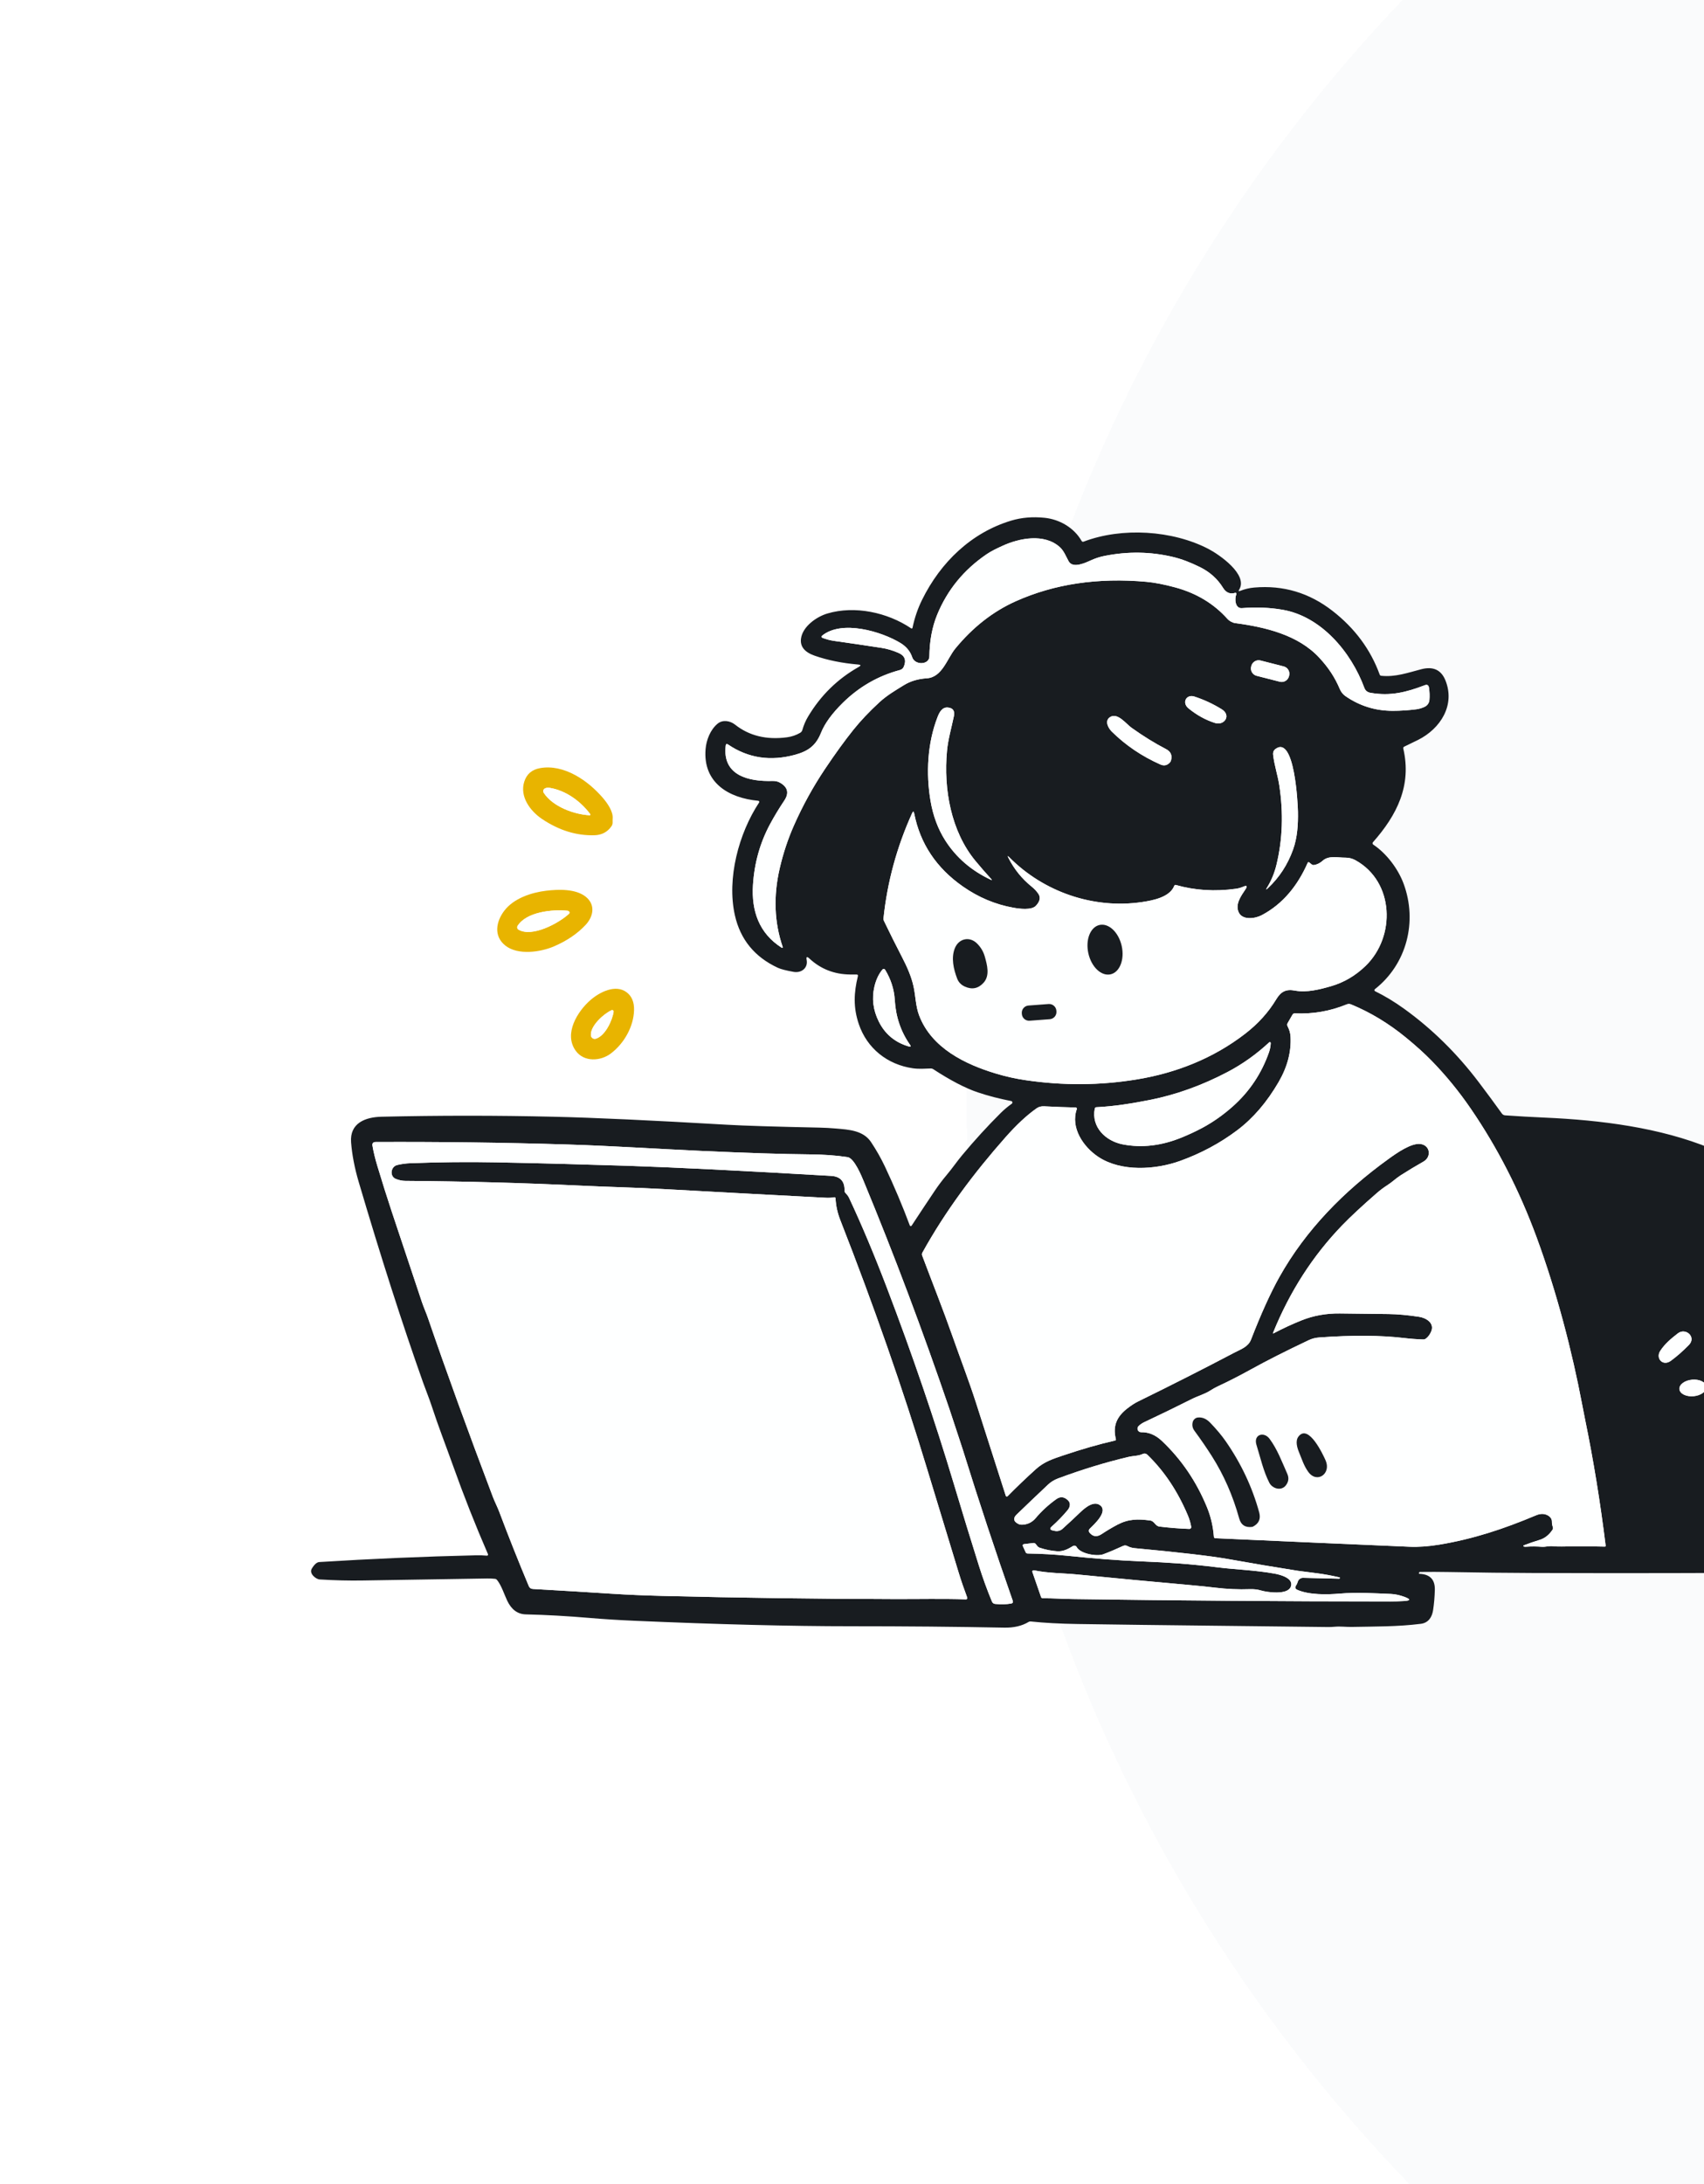 <svg width="231" height="296" viewBox="0 0 231 296" fill="none" xmlns="http://www.w3.org/2000/svg">
<g clip-path="url(#clip0_1022_10657)">
<g opacity="0.3" filter="url(#filter0_di_1022_10657)">
<circle cx="338.5" cy="147.5" r="213.5" fill="#30628C" fill-opacity="0.08" shape-rendering="crispEdges"/>
</g>
<path d="M192.514 213.018C192.417 213.018 192.365 213.066 192.359 213.162L192.353 213.24C192.351 213.26 192.36 213.27 192.38 213.27C193.837 213.31 194.547 214.035 194.511 215.446C194.487 216.404 194.408 217.322 194.274 218.202C194.13 219.137 193.648 219.913 192.616 220.045C189.444 220.447 186.389 220.402 183.251 220.468C182.477 220.483 181.713 220.369 180.945 220.441C180.637 220.471 180.329 220.484 180.022 220.48C168.647 220.336 157.827 220.249 146.096 220.072C143.675 220.036 141.551 219.921 139.722 219.728C139.624 219.718 139.532 219.738 139.446 219.788C138.547 220.331 137.447 220.59 136.148 220.564C129.545 220.436 122.62 220.373 115.375 220.375C107.15 220.375 97.328 220.126 85.907 219.629C83.782 219.535 81.794 219.409 79.941 219.251C76.965 218.995 74.079 218.834 71.282 218.768C70.175 218.742 69.334 218.123 68.758 216.909C68.371 216.091 67.955 214.79 67.367 214.088C67.301 214.01 67.217 213.965 67.115 213.953C66.755 213.913 66.4 213.896 66.048 213.902C60.378 213.988 54.756 214.079 49.184 214.175C47.347 214.207 45.398 214.16 43.338 214.034C42.825 214.004 41.872 213.24 42.264 212.577C42.61 211.998 42.95 211.697 43.284 211.675C50.407 211.229 57.471 210.925 64.477 210.763C65.022 210.749 65.533 210.765 66.009 210.811C66.034 210.813 66.059 210.809 66.081 210.799C66.104 210.788 66.123 210.772 66.138 210.752C66.152 210.732 66.161 210.708 66.164 210.683C66.167 210.658 66.163 210.633 66.153 210.611C64.444 206.677 62.862 202.672 61.407 198.594C60.453 195.92 59.416 193.279 58.538 190.584C58.184 189.498 57.74 188.428 57.353 187.343C54.553 179.452 51.642 170.385 48.62 160.141C48.071 158.279 47.729 156.503 47.595 154.814C47.385 152.173 49.553 151.381 51.714 151.33C59.499 151.15 67.274 151.15 75.039 151.33C80.523 151.458 88.366 151.82 98.568 152.415C100.908 152.551 105.086 152.681 111.103 152.805C111.848 152.821 112.593 152.862 113.336 152.928C115.03 153.078 117.015 153.168 118.076 154.757C118.806 155.854 119.435 156.963 119.965 158.085C121.226 160.759 122.35 163.42 123.338 166.069C123.346 166.092 123.361 166.113 123.38 166.129C123.4 166.145 123.424 166.154 123.449 166.157C123.474 166.16 123.5 166.156 123.523 166.145C123.546 166.134 123.566 166.117 123.58 166.096C124.604 164.533 125.656 162.947 126.737 161.338C127.227 160.61 127.753 159.914 128.314 159.248C129.064 158.364 129.699 157.422 130.449 156.523C132.134 154.502 133.871 152.602 135.66 150.824C136.117 150.37 136.617 149.951 137.159 149.567C137.191 149.545 137.216 149.513 137.231 149.476C137.246 149.439 137.249 149.399 137.241 149.36C137.232 149.321 137.213 149.286 137.184 149.258C137.156 149.23 137.12 149.212 137.081 149.205C135.442 148.885 133.931 148.492 132.548 148.026C130.869 147.461 128.861 146.416 126.524 144.893C126.417 144.821 126.298 144.787 126.168 144.791C125.355 144.818 124.561 144.881 123.748 144.764C120.283 144.264 117.53 142.054 116.421 138.774C115.654 136.502 115.752 134.514 116.298 132.284C116.334 132.134 116.275 132.059 116.121 132.059C115.821 132.059 115.529 132.058 115.243 132.056C113.09 132.034 111.247 131.309 109.714 129.882C109.391 129.582 109.27 129.648 109.352 130.08C109.562 131.174 108.635 131.888 107.583 131.699C106.561 131.517 105.85 131.333 105.448 131.147C102.302 129.686 100.361 127.314 99.623 124.03C98.508 119.059 100.142 112.934 102.906 108.752C102.921 108.73 102.929 108.704 102.931 108.678C102.933 108.651 102.928 108.625 102.916 108.601C102.905 108.577 102.887 108.557 102.865 108.542C102.844 108.527 102.818 108.517 102.792 108.515C98.802 108.149 95.27 106.078 95.651 101.506C95.752 100.267 96.304 98.873 97.281 98.067C97.977 97.491 98.975 97.668 99.65 98.199C101.563 99.712 103.907 100.283 106.683 99.914C107.329 99.828 107.926 99.625 108.473 99.305C108.619 99.221 108.726 99.083 108.77 98.921C108.954 98.266 109.212 97.661 109.544 97.108C111.258 94.235 113.55 91.991 116.418 90.374C116.744 90.19 116.72 90.083 116.346 90.053C114.164 89.867 112.196 89.469 110.443 88.857C109.062 88.375 108.443 87.601 108.587 86.533C108.803 84.923 110.65 83.583 112.176 83.134C115.869 82.042 120.295 82.975 123.52 85.151C123.536 85.162 123.555 85.169 123.574 85.172C123.593 85.174 123.613 85.171 123.631 85.163C123.649 85.156 123.665 85.144 123.678 85.129C123.69 85.114 123.699 85.096 123.703 85.076C123.981 83.737 124.413 82.473 124.998 81.284C127.505 76.196 131.678 72.173 137.087 70.548C138.486 70.128 139.991 70.001 141.602 70.167C143.64 70.374 145.601 71.516 146.62 73.294C146.688 73.412 146.785 73.446 146.911 73.396C152.074 71.432 158.957 71.837 163.874 74.415C165.268 75.15 169.253 77.866 167.978 79.92C167.867 80.098 167.909 80.15 168.104 80.076C168.74 79.83 169.355 79.677 170.029 79.62C173.955 79.278 177.49 80.331 180.636 82.78C183.664 85.134 185.797 88.011 187.034 91.411C187.068 91.509 187.137 91.564 187.241 91.576C189.136 91.78 190.869 91.159 192.676 90.689C194.277 90.273 195.366 90.772 195.941 92.185C197.308 95.543 195.285 98.738 192.239 100.267C191.563 100.605 190.94 100.908 190.368 101.176C190.252 101.23 190.208 101.32 190.236 101.446C191.39 106.443 189.388 110.44 186.12 114.133C186.099 114.156 186.084 114.183 186.075 114.213C186.065 114.242 186.063 114.273 186.067 114.303C186.071 114.334 186.081 114.363 186.098 114.389C186.114 114.415 186.136 114.437 186.162 114.454C187.951 115.644 189.528 117.719 190.284 119.767C192.17 124.89 190.713 130.644 186.383 134.046C186.361 134.063 186.344 134.086 186.333 134.111C186.322 134.137 186.317 134.165 186.32 134.193C186.324 134.221 186.334 134.247 186.35 134.27C186.366 134.292 186.388 134.311 186.413 134.322C187.731 134.966 189.052 135.765 190.377 136.721C194.15 139.443 197.516 142.757 200.474 146.662C201.53 148.055 202.572 149.467 203.601 150.898C203.653 150.97 203.719 151.029 203.795 151.071C203.872 151.114 203.956 151.139 204.042 151.144C205.795 151.266 207.568 151.367 209.361 151.447C216.964 151.78 225.037 152.79 231.936 155.635C233.943 156.463 235.755 157.473 237.374 158.666C241.05 161.371 242.798 165.4 243.286 170.032C243.678 173.758 243.878 177.523 243.886 181.329C243.904 191.942 243.749 202.497 243.421 212.994C243.417 213.064 243.381 213.099 243.313 213.099C232.241 213.181 220.398 213.201 207.787 213.159C204.477 213.149 200.652 213.105 196.313 213.027C195.096 213.005 193.83 213.002 192.514 213.018ZM144.864 76.049C144.516 75.411 144.213 74.625 143.67 74.139C141.581 72.263 138.208 72.892 135.815 74.007C135.099 74.34 134.391 74.667 133.735 75.117C130.657 77.216 128.429 79.939 127.052 83.287C126.367 84.955 126.012 86.849 125.988 88.968C125.973 90.098 124.036 90.197 123.658 89.058C123.392 88.248 122.843 87.61 122.105 87.157C119.533 85.577 114.113 83.952 111.438 86.15C111.416 86.168 111.399 86.192 111.389 86.219C111.379 86.246 111.376 86.276 111.381 86.304C111.386 86.333 111.398 86.36 111.416 86.382C111.435 86.404 111.459 86.421 111.486 86.431C112.03 86.639 112.564 86.779 113.087 86.851C115.178 87.143 117.316 87.458 119.503 87.796C120.269 87.913 121.037 88.141 121.809 88.479C122.66 88.851 122.896 89.475 122.516 90.353C122.469 90.46 122.399 90.556 122.31 90.632C122.221 90.709 122.116 90.764 122.003 90.794C119.047 91.585 116.467 93.065 114.262 95.234C112.793 96.681 111.807 98.035 111.303 99.296C110.623 100.993 109.621 101.772 107.82 102.27C104.466 103.2 101.425 102.739 98.697 100.888C98.515 100.764 98.41 100.812 98.382 101.032C97.884 105.139 101.566 105.922 104.717 105.829C105.098 105.817 105.431 105.89 105.715 106.048C106.802 106.655 107.002 107.472 106.315 108.497C105.595 109.572 104.953 110.636 104.387 111.687C103.032 114.209 102.261 116.957 102.075 119.929C101.857 123.427 102.885 126.467 105.979 128.434C105.994 128.444 106.012 128.449 106.03 128.448C106.048 128.447 106.065 128.44 106.08 128.429C106.094 128.418 106.104 128.402 106.109 128.385C106.114 128.368 106.114 128.349 106.108 128.332C104.965 124.996 104.828 121.447 105.697 117.683C106.173 115.628 106.819 113.68 107.637 111.837C108.822 109.161 110.222 106.617 111.837 104.207C113.208 102.16 114.486 100.395 115.672 98.912C116.663 97.675 117.844 96.426 119.215 95.165C120.229 94.232 121.398 93.546 122.549 92.838C123.426 92.299 124.454 91.992 125.631 91.918C127.733 91.786 128.38 89.259 129.502 87.891C131.878 84.999 134.608 82.862 137.692 81.479C142.933 79.132 148.832 78.253 155.39 78.84C156.523 78.942 157.844 79.199 159.353 79.611C162.203 80.39 164.547 81.805 166.384 83.853C166.656 84.159 167.07 84.387 167.454 84.438C171.522 84.977 175.995 86.033 178.861 89.145C180.103 90.491 180.948 91.765 181.653 93.423C181.805 93.78 182.072 94.106 182.39 94.328C184.315 95.661 186.456 96.327 188.815 96.325C189.85 96.325 190.909 96.256 191.99 96.118C192.394 96.066 192.779 95.951 193.147 95.773C193.322 95.688 193.472 95.56 193.582 95.4C193.692 95.24 193.759 95.055 193.777 94.862C193.825 94.3 193.804 93.741 193.714 93.183C193.66 92.841 193.471 92.732 193.147 92.856C190.662 93.804 188.512 94.361 185.784 93.885C185.373 93.813 185.094 93.591 184.95 93.201C183.149 88.326 179.089 83.523 173.855 82.627C172.12 82.329 170.291 82.256 168.368 82.408C167.412 82.486 167.343 81.113 167.607 80.522C167.618 80.499 167.622 80.473 167.619 80.448C167.615 80.422 167.604 80.398 167.587 80.379C167.571 80.359 167.548 80.345 167.523 80.338C167.499 80.331 167.472 80.332 167.448 80.339C166.76 80.551 166.209 80.321 165.793 79.65C165.059 78.457 164.031 77.529 162.708 76.868C161.397 76.214 160.174 75.751 159.038 75.48C155.988 74.75 152.883 74.702 149.723 75.336C149.14 75.452 148.576 75.629 148.032 75.869C147.271 76.205 145.448 77.129 144.864 76.049ZM174.759 91.55C174.826 91.287 174.786 91.009 174.647 90.776C174.509 90.543 174.284 90.374 174.021 90.307L170.877 89.506C170.747 89.473 170.612 89.465 170.479 89.484C170.346 89.504 170.218 89.549 170.103 89.617C169.988 89.686 169.887 89.776 169.806 89.884C169.726 89.992 169.667 90.114 169.634 90.244L169.611 90.337C169.544 90.6 169.584 90.878 169.722 91.111C169.861 91.344 170.086 91.513 170.349 91.58L173.492 92.381C173.622 92.414 173.758 92.422 173.89 92.403C174.023 92.383 174.151 92.338 174.267 92.27C174.382 92.201 174.483 92.111 174.563 92.003C174.644 91.895 174.702 91.773 174.735 91.643L174.759 91.55ZM165.628 96.118C164.445 95.385 163.204 94.808 161.904 94.388C160.831 94.043 160.169 95.219 161.125 95.998C162.246 96.912 163.437 97.568 164.699 97.968C165.979 98.373 166.944 96.937 165.628 96.118ZM127.094 97.176C125.718 100.717 125.52 104.809 126.141 108.5C126.487 110.549 127.157 112.351 128.152 113.906C129.631 116.212 131.683 117.981 134.307 119.212C134.481 119.292 134.504 119.262 134.376 119.122C133.639 118.317 132.924 117.496 132.233 116.661C128.932 112.667 127.892 106.95 128.377 101.757C128.524 100.168 128.986 98.633 129.313 97.041C129.457 96.33 129.186 95.942 128.5 95.878C127.706 95.803 127.337 96.55 127.094 97.176ZM153.408 98.63C152.655 98.094 151.51 96.52 150.485 97.176C149.708 97.674 150.23 98.657 150.713 99.134C152.592 100.993 154.79 102.481 157.308 103.598C157.794 103.812 158.219 103.727 158.583 103.343C158.657 103.263 158.71 103.172 158.741 103.068C158.943 102.366 158.721 101.847 158.073 101.512C156.568 100.734 155.013 99.774 153.408 98.63ZM173.045 117.17C172.773 118.3 172.349 119.331 171.771 120.264C171.575 120.578 171.612 120.609 171.882 120.357C173.419 118.92 174.555 117.177 175.291 115.129C175.884 113.477 175.983 111.705 175.953 109.984C175.935 108.998 175.513 99.602 172.922 101.485C172.662 101.673 172.551 101.939 172.589 102.285C172.748 103.703 173.204 105.004 173.42 106.398C173.998 110.154 173.873 113.745 173.045 117.17ZM167.922 123.631C167.418 122.54 168.227 121.428 168.824 120.534C169.138 120.067 169.037 119.944 168.521 120.165C168.209 120.299 167.884 120.39 167.544 120.438C164.708 120.832 161.996 120.662 159.41 119.929C159.302 119.899 159.227 119.937 159.185 120.043C158.58 121.581 156.319 122.015 154.841 122.237C148.239 123.22 141.467 120.87 136.811 116.16C136.603 115.948 136.566 115.975 136.7 116.241C137.489 117.79 138.54 119.091 139.851 120.144C140.231 120.45 140.538 120.78 140.774 121.134C141.096 121.62 140.98 122.157 140.426 122.747C139.839 123.376 138.145 123.146 137.368 123.005C134.926 122.565 132.65 121.61 130.542 120.138C126.934 117.62 124.731 114.317 123.931 110.23C123.871 109.926 123.777 109.915 123.649 110.197C121.579 114.77 120.286 119.519 119.77 124.444C119.758 124.566 119.778 124.681 119.83 124.788C120.611 126.413 121.432 128.055 122.291 129.714C122.942 130.97 123.547 132.317 123.844 133.678C124.129 134.979 124.129 136.37 124.609 137.62C126.285 142.003 130.8 144.222 135.054 145.493C136.369 145.887 137.706 146.183 139.065 146.38C144.116 147.12 149.112 147.088 154.053 146.284C159.377 145.421 164.465 143.436 168.818 140.067C170.561 138.719 171.954 137.177 172.997 135.441C173.636 134.376 174.319 134.004 175.555 134.238C177.138 134.541 178.957 134.073 180.453 133.639C182.196 133.131 183.751 132.218 185.118 130.898C189.235 126.923 189.019 119.497 183.772 116.583C183.334 116.339 182.874 116.219 182.39 116.223C181.38 116.235 180.142 115.884 179.305 116.64C178.959 116.954 178.576 117.146 178.154 117.218C178.024 117.242 177.907 117.212 177.803 117.128L177.509 116.889C177.399 116.801 177.316 116.822 177.26 116.952C175.944 119.95 173.942 122.501 171.018 124.03C170.146 124.486 168.434 124.737 167.922 123.631ZM121.302 135.53C121.216 134.077 120.777 132.702 119.986 131.405C119.968 131.376 119.944 131.351 119.915 131.334C119.886 131.316 119.853 131.305 119.818 131.302C119.784 131.3 119.75 131.305 119.718 131.318C119.686 131.332 119.658 131.352 119.635 131.378C119.123 131.988 118.758 132.763 118.538 133.705C118.164 135.3 118.36 136.87 119.125 138.415C119.975 140.135 121.337 141.268 123.212 141.811C123.473 141.887 123.526 141.813 123.371 141.59C122.127 139.823 121.438 137.803 121.302 135.53ZM210.383 206.2C210.379 206.448 210.42 206.692 210.506 206.932C210.527 206.993 210.534 207.057 210.527 207.121C210.519 207.185 210.496 207.247 210.461 207.301C209.995 208.004 209.411 208.463 208.71 208.677C207.992 208.893 207.281 209.137 206.575 209.411C206.533 209.427 206.51 209.456 206.506 209.498C206.502 209.554 206.571 209.588 206.713 209.6C206.757 209.602 206.801 209.602 206.845 209.6C207.579 209.552 208.297 209.554 209.001 209.606C209.519 209.642 209.975 209.474 210.506 209.528C210.89 209.566 211.287 209.581 211.699 209.573C213.704 209.537 215.656 209.541 217.557 209.585C217.573 209.586 217.588 209.583 217.602 209.577C217.617 209.571 217.63 209.562 217.64 209.551C217.651 209.539 217.659 209.526 217.663 209.511C217.668 209.496 217.67 209.481 217.668 209.465C216.935 203.531 216.008 197.845 214.889 192.406C214.741 191.689 214.606 191.002 214.484 190.347C213.135 183.199 211.036 175.081 208.302 167.658C205.962 161.308 202.99 155.503 199.386 150.245C197.767 147.882 195.992 145.713 194.061 143.736C193.116 142.767 191.968 141.728 190.617 140.621C188.27 138.696 185.785 137.192 183.161 136.109C182.966 136.03 182.75 136.03 182.558 136.109C180.301 137.032 177.956 137.437 175.522 137.323C175.461 137.321 175.401 137.335 175.347 137.364C175.294 137.394 175.249 137.438 175.219 137.491L174.553 138.645C174.516 138.709 174.497 138.781 174.496 138.855C174.495 138.929 174.512 139.002 174.547 139.068C174.789 139.53 174.923 140 174.949 140.477C175.061 142.526 174.525 144.572 173.342 146.614C171.755 149.35 169.885 151.53 167.733 153.153C165.412 154.902 162.829 156.29 159.983 157.317C156.604 158.534 151.99 158.801 148.929 156.796C146.842 155.428 145.088 152.811 145.973 150.299C145.982 150.274 145.985 150.248 145.981 150.222C145.978 150.195 145.968 150.17 145.953 150.149C145.938 150.127 145.917 150.109 145.894 150.097C145.87 150.084 145.844 150.077 145.817 150.077C144.582 150.053 143.159 150 141.548 149.918C141.154 149.898 140.817 149.986 140.537 150.182C139.218 151.105 137.808 152.416 136.307 154.115C132.02 158.969 128.194 164.063 125.043 169.744C125.01 169.804 124.99 169.871 124.984 169.939C124.979 170.008 124.989 170.076 125.013 170.14C126.393 173.81 127.841 177.437 129.139 181.122C130.176 184.075 131.375 187.193 132.284 190.014C133.571 194.017 134.925 198.243 136.346 202.69C136.354 202.715 136.369 202.737 136.388 202.755C136.408 202.772 136.431 202.785 136.457 202.791C136.482 202.797 136.508 202.796 136.533 202.789C136.558 202.782 136.58 202.768 136.598 202.75C137.775 201.552 139.048 200.334 140.417 199.095C141.539 198.082 142.699 197.71 144.108 197.233C146.642 196.378 148.989 195.704 151.147 195.213C151.255 195.189 151.295 195.123 151.267 195.015C150.806 193.156 151.453 191.918 152.844 190.841C153.36 190.442 153.83 190.138 154.253 189.93C158.778 187.713 163.139 185.503 167.334 183.298C168.17 182.858 169.208 182.525 169.588 181.541C170.948 178.038 172.225 175.218 173.42 173.081C177.009 166.662 182.207 161.392 188.245 157.041C189.307 156.274 191.339 154.832 192.601 155.03C193.879 155.228 194.094 156.775 192.952 157.419C191.939 157.991 190.916 158.606 189.882 159.266C189.238 159.677 188.71 160.204 188.065 160.612C187.58 160.922 187.118 161.267 186.68 161.646C184.682 163.383 183.101 164.853 181.937 166.057C177.97 170.166 174.854 175.009 172.589 180.585C172.546 180.693 172.575 180.72 172.679 180.666C173.923 180.01 175.193 179.424 176.49 178.906C178.073 178.277 179.782 177.971 181.617 177.989C183.899 178.009 186.11 178.035 188.248 178.067C189.463 178.085 190.839 178.21 192.374 178.442C193.318 178.582 194.469 179.278 194.035 180.384C193.857 180.832 193.603 181.176 193.273 181.416C193.18 181.482 193.067 181.517 192.952 181.515C192.115 181.491 191.239 181.425 190.326 181.317C187.176 180.943 183.346 180.918 178.837 181.242C178.332 181.278 177.863 181.398 177.431 181.601C174.317 183.074 171.688 184.405 169.543 185.592C168.024 186.433 166.539 187.192 165.088 187.867C164.749 188.027 164.416 188.213 164.09 188.425C163.314 188.926 162.393 189.169 161.563 189.588C159.446 190.652 157.295 191.697 155.111 192.724C154.819 192.86 154.563 193.038 154.343 193.258C154.275 193.326 154.229 193.413 154.21 193.507C154.192 193.602 154.202 193.7 154.24 193.789C154.278 193.877 154.341 193.953 154.422 194.005C154.503 194.057 154.598 194.084 154.694 194.082C155.715 194.06 156.651 194.45 157.5 195.252C160.161 197.768 162.207 200.782 163.64 204.294C164.146 205.537 164.451 206.854 164.555 208.245C164.565 208.373 164.634 208.44 164.762 208.446C173.518 208.842 182.279 209.226 191.045 209.6C192.289 209.654 193.649 209.559 195.126 209.315C199.668 208.566 203.82 207.199 208.221 205.346C208.597 205.188 208.939 205.128 209.247 205.166C209.777 205.232 210.392 205.589 210.383 206.2ZM155.875 149.055C153.537 149.516 151.043 149.927 148.62 150.041C148.57 150.044 148.522 150.063 148.483 150.096C148.445 150.129 148.42 150.174 148.41 150.224C147.913 152.748 149.891 154.631 152.206 155.078C154.778 155.575 157.433 155.268 160.172 154.154C161.199 153.735 162.149 153.29 163.023 152.82C164.462 152.043 165.826 151.081 167.115 149.936C169.38 147.921 171.016 145.474 172.026 142.594C172.168 142.186 172.247 141.771 172.263 141.35C172.264 141.325 172.257 141.3 172.245 141.279C172.232 141.258 172.213 141.241 172.191 141.231C172.168 141.22 172.143 141.216 172.119 141.22C172.094 141.223 172.071 141.234 172.053 141.251C170.314 142.866 168.436 144.203 166.419 145.262C162.954 147.085 159.439 148.349 155.875 149.055ZM53.852 157.872C54.419 157.734 55.009 157.653 55.621 157.629C59.586 157.477 63.463 157.438 67.25 157.512C72.843 157.62 78.734 157.774 84.924 157.974C91.259 158.18 100.505 158.637 112.662 159.347C113.921 159.421 114.529 160.093 114.487 161.365C114.485 161.465 114.518 161.553 114.586 161.628C114.811 161.871 114.973 162.048 115.117 162.357C116.814 165.977 118.516 170.022 120.223 174.493C123.682 183.559 126.707 192.415 129.298 201.062C130.485 205.029 131.618 208.725 132.697 212.149C133.227 213.833 133.818 215.459 134.469 217.026C134.553 217.224 134.702 217.333 134.916 217.353C135.723 217.427 136.439 217.409 137.063 217.299C137.288 217.259 137.363 217.131 137.287 216.915C134.931 210.202 132.683 203.406 130.545 196.529C130.359 195.933 130.17 195.354 129.978 194.793C129.76 194.153 129.546 193.504 129.334 192.844C129.124 192.189 128.908 191.536 128.686 190.886C125.074 180.297 121.214 170.042 117.105 160.12C116.796 159.377 115.815 156.952 114.901 156.808C113.39 156.572 111.648 156.446 109.675 156.43C106.102 156.4 101.227 156.244 95.051 155.962C88.941 155.683 83.008 155.282 76.994 155.096C68.313 154.83 59.625 154.716 50.929 154.754C50.581 154.756 50.436 154.928 50.494 155.27C50.634 156.093 50.849 156.986 51.139 157.95C51.798 160.146 52.462 162.25 53.129 164.261C54.478 168.326 55.836 172.392 57.201 176.46C57.462 177.23 57.773 177.899 58.025 178.636C60.465 185.754 63.394 193.819 66.809 202.834C67.076 203.538 67.424 204.189 67.685 204.884C68.934 208.206 70.267 211.556 71.684 214.934C71.788 215.18 71.973 215.309 72.239 215.323C75.85 215.527 79.467 215.745 83.089 215.977C85.079 216.105 87.294 216.2 89.732 216.262C100.274 216.524 110.815 216.669 121.356 216.697C124.555 216.706 127.754 216.631 130.956 216.733C130.984 216.733 131.011 216.727 131.036 216.715C131.062 216.702 131.083 216.684 131.1 216.661C131.116 216.638 131.126 216.612 131.13 216.584C131.134 216.556 131.13 216.528 131.12 216.502C130.673 215.312 130.286 214.184 129.96 213.117C128.643 208.818 127.218 204.137 125.685 199.074C122.411 188.267 118.485 177.016 113.906 165.322C113.53 164.363 113.317 163.393 113.267 162.414C113.259 162.276 113.188 162.221 113.054 162.249C112.676 162.324 112.332 162.33 111.948 162.312C104.037 161.9 96.705 161.508 89.951 161.134C88.296 161.042 86.401 160.96 84.264 160.888C82.325 160.824 80.424 160.748 78.562 160.66C70.747 160.292 62.872 160.079 54.937 160.022C54.509 160.018 54.081 159.929 53.651 159.755C52.794 159.41 52.946 158.091 53.852 157.872ZM227.46 180.684C226.548 181.386 225.691 182.102 225.07 183.056C224.408 184.075 225.418 185.202 226.515 184.399C227.323 183.805 228.133 183.093 228.947 182.264C230.014 181.176 228.506 179.875 227.46 180.684ZM231.311 187.917C231.297 187.77 231.237 187.629 231.133 187.502C231.029 187.374 230.884 187.263 230.705 187.174C230.527 187.086 230.318 187.022 230.092 186.985C229.866 186.949 229.627 186.942 229.388 186.964C229.148 186.985 228.914 187.036 228.698 187.112C228.482 187.189 228.289 187.289 228.13 187.409C227.97 187.528 227.847 187.664 227.768 187.808C227.689 187.952 227.655 188.102 227.668 188.249C227.682 188.396 227.742 188.537 227.846 188.665C227.95 188.792 228.095 188.904 228.274 188.992C228.452 189.081 228.66 189.145 228.887 189.181C229.113 189.217 229.352 189.225 229.591 189.203C229.83 189.181 230.065 189.131 230.281 189.054C230.496 188.978 230.69 188.877 230.849 188.758C231.009 188.638 231.132 188.503 231.211 188.359C231.29 188.214 231.324 188.064 231.311 187.917ZM155.905 206.042C156.541 206.125 156.562 206.791 157.198 206.869C158.611 207.037 159.955 207.143 161.23 207.187C161.267 207.188 161.304 207.181 161.338 207.166C161.372 207.151 161.402 207.129 161.426 207.101C161.45 207.073 161.468 207.04 161.477 207.005C161.487 206.969 161.488 206.932 161.482 206.896C161.39 206.368 161.239 205.855 161.029 205.355C159.64 202.063 157.804 199.318 155.522 197.119C155.445 197.045 155.348 196.995 155.242 196.978C155.136 196.961 155.028 196.977 154.931 197.023C154.322 197.311 153.648 197.272 153.003 197.425C149.889 198.157 146.697 199.131 143.427 200.348C142.914 200.54 142.464 200.817 142.078 201.179C140.641 202.532 139.226 203.881 137.833 205.226C137.315 205.724 137.372 206.144 138.004 206.488C138.186 206.588 138.394 206.63 138.628 206.614C139.345 206.568 139.935 206.271 140.396 205.724C141.208 204.762 142.143 203.904 143.203 203.148C143.754 202.755 144.289 202.819 144.807 203.34C145.19 203.727 145.04 204.264 144.735 204.635C144.095 205.405 143.378 206.145 142.582 206.857C142.278 207.129 142.326 207.309 142.726 207.397L142.993 207.454C143.175 207.493 143.364 207.489 143.544 207.441C143.724 207.393 143.891 207.303 144.03 207.178C144.822 206.468 145.641 205.707 146.488 204.893C147.16 204.252 148.362 203.283 149.211 204.045C150.182 204.914 148.278 206.611 147.718 207.172C147.65 207.238 147.61 207.327 147.605 207.421C147.6 207.516 147.631 207.609 147.691 207.681C148.148 208.243 148.699 208.311 149.343 207.885C150.052 207.416 150.767 206.991 151.486 206.611C152.982 205.826 154.259 205.823 155.905 206.042ZM175.698 214.853C175.8 214.701 175.875 214.538 175.923 214.364C175.966 214.204 176.061 214.062 176.195 213.963C176.328 213.863 176.491 213.811 176.658 213.815L181.533 213.932C181.589 213.934 181.623 213.907 181.635 213.851C181.647 213.795 181.629 213.762 181.581 213.753C180.479 213.501 179.477 213.317 178.574 213.201C176.841 212.977 175.965 212.864 175.947 212.862C172.939 212.39 169.812 211.865 166.566 211.285C164.176 210.859 159.925 210.363 153.813 209.795C153.451 209.761 153.121 209.663 152.823 209.501C152.738 209.456 152.644 209.43 152.547 209.427C152.451 209.424 152.354 209.443 152.266 209.483C151.3 209.931 150.397 210.312 149.555 210.626C148.728 210.937 146.47 210.587 145.952 209.639C145.929 209.597 145.898 209.56 145.861 209.531C145.823 209.501 145.78 209.48 145.734 209.468C145.688 209.455 145.64 209.452 145.593 209.459C145.546 209.466 145.501 209.482 145.46 209.507C144.795 209.912 144.135 210.266 143.323 210.215C142.521 210.161 141.727 210.001 140.939 209.735C140.821 209.695 140.722 209.626 140.642 209.528L140.399 209.228C140.313 209.125 140.205 209.081 140.073 209.097L138.798 209.252C138.771 209.256 138.744 209.265 138.721 209.281C138.698 209.296 138.678 209.317 138.665 209.341C138.651 209.365 138.643 209.392 138.642 209.42C138.641 209.448 138.646 209.476 138.658 209.501L139.038 210.338C139.09 210.456 139.181 210.516 139.311 210.518C141.188 210.548 142.947 210.647 144.588 210.814C148.101 211.174 151.45 211.456 154.865 211.591C158.292 211.726 161.548 211.951 164.998 212.385C167.559 212.706 170.137 212.763 172.805 213.249C173.612 213.396 175.447 213.887 174.979 215.039C174.52 216.175 171.756 215.776 170.923 215.524C170.481 215.39 169.985 215.333 169.436 215.353C167.911 215.409 166.336 215.339 164.711 215.144C163.659 215.018 162.629 214.911 161.62 214.823C156.557 214.371 151.371 213.884 146.063 213.363C144.087 213.171 142.075 213.198 140.154 212.793C140.123 212.786 140.092 212.788 140.063 212.798C140.033 212.807 140.007 212.825 139.987 212.849C139.966 212.872 139.952 212.901 139.946 212.932C139.94 212.962 139.943 212.994 139.953 213.024L141.128 216.415C141.145 216.463 141.176 216.505 141.217 216.534C141.259 216.564 141.308 216.58 141.359 216.58C142.699 216.574 144.039 216.673 145.382 216.691C159.651 216.9 174.027 217.008 188.509 217.014C189.075 217.014 189.672 216.996 190.302 216.96C191.245 216.906 191.273 216.717 190.386 216.391C189.825 216.187 189.16 216.019 188.551 215.998C186.186 215.911 184.072 215.743 181.569 215.956C179.941 216.094 177.47 216.148 175.866 215.44C175.577 215.311 175.521 215.115 175.698 214.853Z" fill="#181C20"/>
<path d="M144.863 76.049C145.448 77.129 147.271 76.205 148.032 75.869C148.576 75.629 149.139 75.452 149.723 75.336C152.883 74.702 155.988 74.75 159.038 75.48C160.173 75.751 161.396 76.214 162.708 76.868C164.031 77.529 165.059 78.457 165.793 79.65C166.208 80.321 166.76 80.551 167.447 80.339C167.472 80.332 167.498 80.331 167.523 80.338C167.548 80.345 167.57 80.359 167.587 80.379C167.604 80.398 167.615 80.422 167.618 80.448C167.622 80.473 167.618 80.499 167.606 80.522C167.343 81.113 167.411 82.486 168.368 82.408C170.291 82.256 172.119 82.329 173.854 82.627C179.089 83.523 183.148 88.326 184.95 93.201C185.094 93.591 185.373 93.813 185.784 93.885C188.512 94.361 190.661 93.804 193.147 92.856C193.47 92.732 193.659 92.841 193.713 93.183C193.803 93.741 193.824 94.3 193.776 94.862C193.759 95.055 193.692 95.24 193.582 95.4C193.471 95.56 193.321 95.688 193.147 95.773C192.779 95.951 192.393 96.066 191.989 96.118C190.908 96.256 189.85 96.325 188.815 96.325C186.456 96.327 184.314 95.661 182.39 94.328C182.072 94.106 181.805 93.78 181.652 93.423C180.948 91.765 180.102 90.491 178.861 89.145C175.995 86.033 171.522 84.977 167.453 84.438C167.07 84.387 166.656 84.159 166.383 83.853C164.546 81.805 162.203 80.39 159.353 79.611C157.844 79.199 156.523 78.942 155.389 78.84C148.832 78.253 142.932 79.132 137.692 81.479C134.608 82.862 131.878 84.999 129.501 87.891C128.38 89.259 127.732 91.786 125.631 91.918C124.453 91.992 123.426 92.299 122.549 92.838C121.397 93.546 120.228 94.232 119.215 95.165C117.844 96.426 116.663 97.675 115.671 98.912C114.486 100.395 113.208 102.16 111.837 104.207C110.222 106.617 108.822 109.161 107.636 111.837C106.819 113.68 106.172 115.628 105.697 117.683C104.827 121.447 104.964 124.996 106.107 128.332C106.113 128.349 106.114 128.368 106.109 128.385C106.104 128.402 106.093 128.418 106.079 128.429C106.065 128.44 106.048 128.447 106.03 128.448C106.012 128.449 105.994 128.444 105.978 128.434C102.884 126.467 101.856 123.427 102.075 119.929C102.261 116.957 103.031 114.209 104.387 111.687C104.952 110.636 105.595 109.572 106.314 108.497C107.002 107.472 106.802 106.655 105.715 106.048C105.431 105.89 105.098 105.817 104.716 105.829C101.565 105.922 97.884 105.139 98.381 101.032C98.409 100.812 98.514 100.764 98.696 100.888C101.424 102.739 104.465 103.2 107.819 102.27C109.621 101.772 110.622 100.993 111.303 99.296C111.807 98.035 112.793 96.681 114.262 95.234C116.467 93.065 119.047 91.585 122.003 90.794C122.116 90.764 122.221 90.709 122.31 90.632C122.399 90.556 122.469 90.46 122.516 90.353C122.895 89.475 122.66 88.851 121.808 88.479C121.037 88.141 120.268 87.913 119.503 87.796C117.316 87.458 115.177 87.143 113.087 86.851C112.563 86.779 112.03 86.639 111.486 86.431C111.459 86.421 111.435 86.404 111.416 86.382C111.398 86.36 111.385 86.333 111.38 86.304C111.376 86.276 111.378 86.246 111.388 86.219C111.398 86.192 111.416 86.168 111.438 86.15C114.112 83.952 119.533 85.577 122.105 87.157C122.842 87.61 123.391 88.248 123.658 89.058C124.036 90.197 125.972 90.098 125.987 88.968C126.011 86.849 126.366 84.955 127.052 83.287C128.429 79.939 130.656 77.215 133.734 75.117C134.391 74.667 135.099 74.34 135.815 74.007C138.207 72.892 141.58 72.263 143.67 74.139C144.213 74.625 144.515 75.411 144.863 76.049Z" fill="#FEFFFF"/>
<path d="M174.025 90.307L170.881 89.506C170.334 89.366 169.778 89.697 169.638 90.244L169.614 90.337C169.475 90.884 169.805 91.441 170.353 91.58L173.496 92.381C174.043 92.521 174.6 92.19 174.739 91.643L174.763 91.55C174.902 91.003 174.572 90.446 174.025 90.307Z" fill="#FEFFFF"/>
<path d="M165.629 96.118C166.945 96.937 165.979 98.373 164.699 97.968C163.438 97.568 162.247 96.912 161.126 95.998C160.169 95.219 160.832 94.043 161.905 94.388C163.204 94.808 164.445 95.385 165.629 96.118Z" fill="#FEFFFF"/>
<path d="M126.14 108.5C125.52 104.809 125.717 100.717 127.093 97.176C127.336 96.55 127.705 95.803 128.5 95.878C129.185 95.942 129.456 96.33 129.312 97.041C128.985 98.633 128.524 100.168 128.377 101.757C127.891 106.95 128.931 112.667 132.232 116.661C132.924 117.496 133.638 118.317 134.376 119.122C134.504 119.262 134.481 119.292 134.307 119.212C131.682 117.981 129.631 116.212 128.152 113.906C127.156 112.351 126.486 110.549 126.14 108.5Z" fill="#FEFFFF"/>
<path d="M153.406 98.63C155.01 99.774 156.565 100.734 158.07 101.512C158.718 101.847 158.941 102.366 158.739 103.068C158.707 103.172 158.654 103.264 158.58 103.343C158.216 103.727 157.792 103.812 157.306 103.598C154.788 102.481 152.589 100.993 150.71 99.134C150.228 98.657 149.706 97.674 150.482 97.177C151.508 96.52 152.653 98.094 153.406 98.63Z" fill="#FEFFFF"/>
<path d="M173.046 117.17C173.874 113.745 173.999 110.154 173.421 106.398C173.205 105.004 172.749 103.703 172.59 102.285C172.552 101.939 172.663 101.672 172.923 101.485C175.514 99.602 175.936 108.998 175.954 109.984C175.984 111.705 175.885 113.477 175.292 115.129C174.556 117.177 173.42 118.92 171.883 120.357C171.613 120.609 171.576 120.578 171.772 120.264C172.35 119.331 172.774 118.3 173.046 117.17Z" fill="#FEFFFF"/>
<path d="M83.053 110.935C83.017 111.309 83.128 111.627 82.891 111.969C82.345 112.752 81.577 113.158 80.585 113.186C78.137 113.256 75.769 112.521 73.48 110.982C71.852 109.888 70.428 107.93 71.073 105.919C71.398 104.899 72.107 104.291 73.198 104.093C76.433 103.505 79.71 105.766 81.74 108.14C82.375 108.884 83.143 110.002 83.053 110.935ZM73.711 107.43C74.931 109.322 77.872 110.377 79.941 110.476C79.958 110.476 79.975 110.472 79.99 110.463C80.005 110.454 80.017 110.442 80.025 110.426C80.033 110.411 80.037 110.394 80.036 110.377C80.035 110.36 80.029 110.343 80.019 110.329C78.724 108.587 76.691 107.103 74.511 106.761C74.281 106.725 74.074 106.749 73.888 106.833C73.834 106.858 73.785 106.893 73.746 106.938C73.707 106.983 73.678 107.035 73.662 107.092C73.645 107.148 73.64 107.208 73.649 107.266C73.657 107.325 73.679 107.38 73.711 107.43Z" fill="#E8B400"/>
<path d="M79.937 110.476C77.868 110.377 74.927 109.322 73.707 107.43C73.674 107.38 73.653 107.325 73.645 107.266C73.636 107.208 73.641 107.148 73.657 107.092C73.674 107.035 73.703 106.983 73.742 106.938C73.781 106.893 73.83 106.858 73.884 106.833C74.07 106.749 74.278 106.725 74.507 106.761C76.687 107.103 78.72 108.587 80.015 110.329C80.025 110.343 80.031 110.359 80.032 110.377C80.033 110.394 80.029 110.411 80.021 110.426C80.013 110.442 80.001 110.454 79.986 110.463C79.971 110.472 79.954 110.476 79.937 110.476Z" fill="#FEFFFF"/>
<path d="M167.921 123.631C168.433 124.737 170.145 124.486 171.018 124.03C173.941 122.501 175.943 119.95 177.26 116.952C177.316 116.822 177.398 116.801 177.508 116.889L177.802 117.128C177.906 117.212 178.023 117.242 178.153 117.218C178.575 117.146 178.958 116.954 179.304 116.64C180.141 115.884 181.379 116.235 182.389 116.223C182.873 116.219 183.334 116.339 183.771 116.583C189.018 119.497 189.234 126.923 185.117 130.898C183.75 132.218 182.195 133.131 180.452 133.639C178.956 134.073 177.137 134.541 175.554 134.238C174.318 134.004 173.635 134.376 172.996 135.441C171.953 137.177 170.56 138.719 168.817 140.066C164.464 143.436 159.376 145.421 154.052 146.284C149.111 147.088 144.115 147.12 139.064 146.38C137.705 146.183 136.368 145.887 135.053 145.493C130.799 144.222 126.284 142.003 124.608 137.62C124.128 136.37 124.128 134.979 123.843 133.678C123.547 132.317 122.941 130.97 122.29 129.714C121.431 128.055 120.61 126.413 119.829 124.788C119.777 124.681 119.757 124.566 119.769 124.444C120.285 119.519 121.578 114.77 123.648 110.197C123.776 109.915 123.87 109.926 123.93 110.23C124.73 114.317 126.933 117.62 130.541 120.138C132.65 121.61 134.925 122.565 137.368 123.005C138.144 123.146 139.838 123.376 140.426 122.747C140.979 122.157 141.095 121.62 140.773 121.134C140.537 120.78 140.23 120.45 139.85 120.144C138.539 119.091 137.488 117.79 136.699 116.241C136.565 115.975 136.602 115.948 136.81 116.16C141.466 120.87 148.238 123.22 154.84 122.237C156.318 122.015 158.579 121.581 159.184 120.043C159.226 119.937 159.301 119.899 159.409 119.929C161.995 120.662 164.707 120.832 167.543 120.438C167.883 120.39 168.208 120.299 168.52 120.165C169.036 119.944 169.137 120.067 168.823 120.534C168.226 121.428 167.417 122.54 167.921 123.631ZM150.548 132.033C150.845 131.967 151.119 131.815 151.355 131.585C151.592 131.356 151.786 131.054 151.926 130.697C152.067 130.339 152.151 129.933 152.173 129.502C152.196 129.071 152.157 128.623 152.059 128.184C151.961 127.745 151.805 127.323 151.601 126.943C151.397 126.562 151.148 126.231 150.869 125.967C150.59 125.704 150.286 125.513 149.974 125.406C149.663 125.299 149.35 125.278 149.053 125.345C148.756 125.411 148.482 125.563 148.245 125.792C148.009 126.022 147.815 126.324 147.675 126.681C147.534 127.039 147.45 127.444 147.428 127.876C147.405 128.307 147.444 128.755 147.542 129.194C147.64 129.633 147.795 130.055 148 130.435C148.204 130.816 148.453 131.147 148.732 131.411C149.011 131.674 149.315 131.865 149.627 131.972C149.938 132.079 150.251 132.099 150.548 132.033ZM129.746 132.598C129.932 133.094 130.281 133.459 130.793 133.693C131.774 134.138 132.625 133.96 133.344 133.159C134.208 132.194 133.818 130.758 133.497 129.624C133.305 128.947 132.953 128.355 132.442 127.849C131.425 126.842 129.956 127.181 129.432 128.509C128.916 129.816 129.261 131.315 129.746 132.598ZM143.206 136.964C143.187 136.704 143.065 136.463 142.867 136.293C142.669 136.122 142.412 136.038 142.152 136.057L139.426 136.262C139.166 136.282 138.924 136.404 138.754 136.602C138.584 136.8 138.499 137.057 138.519 137.317L138.526 137.412C138.546 137.673 138.668 137.914 138.865 138.084C139.063 138.254 139.32 138.339 139.58 138.319L142.307 138.114C142.567 138.095 142.809 137.973 142.979 137.775C143.149 137.577 143.233 137.32 143.214 137.06L143.206 136.964Z" fill="#FEFFFF"/>
<path d="M74.04 120.705C75.755 120.498 78.057 120.441 79.403 121.518C80.744 122.594 80.462 124.177 79.394 125.328C78.289 126.515 76.857 127.488 75.098 128.245C73.284 129.028 70.205 129.48 68.511 128.14C66.866 126.842 67.258 124.845 68.386 123.385C69.657 121.733 72.037 120.945 74.04 120.705ZM70.289 125.976C72.097 127.058 75.707 125.145 77.137 123.826C77.174 123.792 77.198 123.746 77.204 123.695C77.209 123.645 77.196 123.595 77.167 123.553C77.111 123.473 77.035 123.428 76.939 123.418C74.888 123.205 71.357 123.568 70.166 125.469C70.141 125.51 70.123 125.556 70.115 125.603C70.108 125.651 70.109 125.7 70.121 125.747C70.132 125.795 70.153 125.839 70.182 125.878C70.211 125.917 70.248 125.951 70.289 125.976Z" fill="#E8B400"/>
<path d="M77.136 123.826C75.706 125.145 72.096 127.058 70.288 125.976C70.246 125.951 70.21 125.917 70.181 125.878C70.152 125.839 70.131 125.795 70.12 125.747C70.108 125.7 70.106 125.651 70.114 125.603C70.122 125.556 70.139 125.51 70.165 125.469C71.355 123.568 74.887 123.205 76.938 123.418C77.034 123.428 77.11 123.473 77.166 123.553C77.195 123.594 77.208 123.645 77.202 123.695C77.197 123.746 77.173 123.792 77.136 123.826Z" fill="#FEFFFF"/>
<path d="M147.543 129.194C147.955 131.041 149.301 132.312 150.549 132.033C151.796 131.754 152.473 130.031 152.06 128.184C151.647 126.337 150.301 125.066 149.054 125.345C147.806 125.624 147.13 127.347 147.543 129.194Z" fill="#181C20"/>
<path d="M129.751 132.598C129.265 131.315 128.92 129.816 129.436 128.509C129.96 127.181 131.429 126.842 132.446 127.849C132.957 128.355 133.309 128.947 133.501 129.624C133.822 130.758 134.212 132.194 133.348 133.159C132.629 133.96 131.778 134.138 130.797 133.693C130.285 133.459 129.936 133.094 129.751 132.598Z" fill="#181C20"/>
<path d="M121.3 135.53C121.436 137.803 122.125 139.823 123.368 141.589C123.524 141.813 123.471 141.887 123.209 141.811C121.335 141.268 119.973 140.135 119.123 138.415C118.358 136.87 118.162 135.3 118.535 133.705C118.755 132.763 119.121 131.988 119.633 131.378C119.655 131.352 119.684 131.332 119.716 131.318C119.748 131.305 119.782 131.3 119.816 131.302C119.85 131.305 119.883 131.316 119.913 131.333C119.942 131.351 119.966 131.376 119.984 131.405C120.775 132.702 121.214 134.077 121.3 135.53Z" fill="#FEFFFF"/>
<path d="M80.051 135.515C81.301 134.43 83.442 133.351 84.932 134.454C85.642 134.98 85.982 135.791 85.954 136.889C85.894 139.092 84.641 141.356 82.836 142.738C81.427 143.82 79.176 143.955 78.049 142.396C76.382 140.094 78.285 137.047 80.051 135.515ZM82.908 136.895C81.853 137.368 80.027 139.002 80.102 140.285C80.107 140.364 80.129 140.44 80.167 140.509C80.205 140.578 80.258 140.637 80.323 140.682C80.387 140.728 80.461 140.758 80.538 140.771C80.616 140.783 80.695 140.778 80.771 140.756C82.072 140.369 83.028 138.208 83.181 137.101C83.186 137.067 83.181 137.031 83.167 136.999C83.154 136.966 83.132 136.938 83.104 136.917C83.076 136.896 83.044 136.883 83.009 136.879C82.975 136.875 82.94 136.88 82.908 136.895Z" fill="#E8B400"/>
<path d="M142.152 136.057L139.426 136.262C138.884 136.303 138.478 136.775 138.519 137.317L138.526 137.412C138.567 137.954 139.039 138.36 139.581 138.319L142.307 138.114C142.849 138.074 143.255 137.602 143.214 137.06L143.207 136.964C143.166 136.423 142.694 136.017 142.152 136.057Z" fill="#181C20"/>
<path d="M210.384 206.2C210.393 205.589 209.779 205.232 209.248 205.166C208.94 205.128 208.598 205.188 208.223 205.346C203.821 207.199 199.669 208.566 195.127 209.315C193.65 209.559 192.29 209.654 191.047 209.6C182.281 209.226 173.519 208.842 164.763 208.446C164.635 208.44 164.566 208.373 164.556 208.245C164.452 206.854 164.147 205.537 163.642 204.294C162.209 200.782 160.162 197.768 157.502 195.252C156.652 194.45 155.717 194.06 154.695 194.082C154.599 194.084 154.504 194.057 154.423 194.005C154.342 193.953 154.279 193.877 154.241 193.789C154.204 193.7 154.193 193.602 154.212 193.507C154.23 193.413 154.276 193.326 154.345 193.258C154.565 193.038 154.82 192.86 155.112 192.724C157.297 191.697 159.447 190.651 161.564 189.588C162.394 189.168 163.315 188.926 164.091 188.425C164.417 188.213 164.75 188.027 165.09 187.867C166.541 187.192 168.026 186.433 169.545 185.592C171.689 184.405 174.319 183.074 177.433 181.601C177.864 181.398 178.333 181.278 178.839 181.242C183.348 180.918 187.177 180.943 190.327 181.317C191.241 181.425 192.116 181.49 192.954 181.514C193.068 181.516 193.181 181.482 193.274 181.416C193.604 181.176 193.858 180.832 194.036 180.384C194.471 179.278 193.319 178.582 192.375 178.441C190.84 178.21 189.465 178.085 188.25 178.067C186.111 178.035 183.9 178.009 181.618 177.989C179.783 177.971 178.074 178.277 176.491 178.906C175.194 179.424 173.924 180.01 172.681 180.666C172.577 180.72 172.547 180.693 172.591 180.585C174.855 175.009 177.971 170.166 181.939 166.057C183.102 164.853 184.683 163.383 186.682 161.646C187.119 161.267 187.581 160.922 188.067 160.612C188.711 160.204 189.239 159.677 189.884 159.266C190.917 158.606 191.94 157.991 192.954 157.419C194.096 156.775 193.88 155.228 192.603 155.03C191.341 154.832 189.308 156.274 188.247 157.041C182.209 161.392 177.01 166.662 173.421 173.081C172.226 175.218 170.949 178.038 169.59 181.541C169.209 182.525 168.172 182.858 167.335 183.298C163.14 185.503 158.78 187.713 154.255 189.93C153.831 190.138 153.361 190.442 152.846 190.841C151.455 191.918 150.807 193.156 151.269 195.015C151.297 195.123 151.257 195.189 151.149 195.213C148.99 195.704 146.644 196.378 144.109 197.233C142.7 197.71 141.54 198.082 140.419 199.095C139.05 200.334 137.777 201.552 136.599 202.75C136.581 202.768 136.559 202.782 136.534 202.789C136.509 202.796 136.483 202.797 136.458 202.791C136.433 202.785 136.409 202.772 136.39 202.755C136.37 202.737 136.356 202.715 136.347 202.69C134.926 198.243 133.572 194.017 132.285 190.014C131.377 187.193 130.177 184.075 129.14 181.122C127.842 177.437 126.394 173.809 125.015 170.14C124.99 170.076 124.981 170.008 124.986 169.939C124.991 169.871 125.011 169.804 125.045 169.744C128.196 164.063 132.021 158.969 136.308 154.115C137.809 152.416 139.22 151.105 140.539 150.182C140.819 149.986 141.155 149.898 141.549 149.918C143.16 150 144.583 150.053 145.818 150.077C145.845 150.077 145.871 150.084 145.895 150.097C145.919 150.109 145.939 150.127 145.954 150.149C145.969 150.17 145.979 150.195 145.983 150.221C145.986 150.248 145.983 150.274 145.974 150.299C145.09 152.811 146.844 155.428 148.93 156.796C151.991 158.801 156.605 158.534 159.984 157.317C162.83 156.29 165.413 154.902 167.734 153.153C169.887 151.53 171.756 149.35 173.343 146.614C174.527 144.572 175.062 142.526 174.95 140.477C174.924 139.999 174.79 139.53 174.549 139.068C174.514 139.002 174.496 138.929 174.497 138.855C174.498 138.781 174.518 138.709 174.555 138.645L175.22 137.491C175.251 137.438 175.295 137.394 175.349 137.364C175.402 137.335 175.462 137.32 175.523 137.323C177.957 137.437 180.303 137.032 182.559 136.109C182.751 136.03 182.968 136.03 183.162 136.109C185.786 137.192 188.272 138.696 190.618 140.621C191.969 141.728 193.117 142.767 194.063 143.736C195.994 145.713 197.768 147.882 199.387 150.245C202.991 155.503 205.963 161.308 208.304 167.657C211.038 175.081 213.136 183.199 214.486 190.347C214.607 191.002 214.742 191.689 214.89 192.406C216.01 197.845 216.936 203.531 217.669 209.465C217.671 209.481 217.67 209.496 217.665 209.511C217.66 209.526 217.652 209.539 217.641 209.551C217.631 209.562 217.618 209.571 217.604 209.577C217.589 209.583 217.574 209.586 217.559 209.585C215.658 209.541 213.705 209.537 211.7 209.573C211.289 209.581 210.891 209.566 210.507 209.528C209.976 209.474 209.521 209.642 209.002 209.606C208.299 209.554 207.58 209.552 206.847 209.6C206.803 209.602 206.759 209.602 206.715 209.6C206.573 209.588 206.504 209.554 206.508 209.498C206.512 209.456 206.535 209.427 206.577 209.411C207.282 209.137 207.994 208.893 208.711 208.677C209.413 208.463 209.996 208.004 210.462 207.301C210.498 207.247 210.52 207.185 210.528 207.121C210.536 207.057 210.529 206.992 210.507 206.932C210.421 206.692 210.38 206.448 210.384 206.2ZM161.69 192.712C161.582 193.136 161.663 193.531 161.933 193.896C162.792 195.064 163.582 196.214 164.301 197.347C165.91 199.885 167.139 202.689 167.989 205.757C168.237 206.656 168.829 207.04 169.767 206.908C169.789 206.906 169.809 206.9 169.827 206.89C170.652 206.48 170.945 205.835 170.705 204.953C169.77 201.541 168.26 198.331 166.175 195.323C165.607 194.508 164.9 193.663 164.052 192.787C163.541 192.257 162.984 192.026 162.382 192.092C162.211 192.11 162.06 192.181 161.93 192.307C161.81 192.421 161.73 192.556 161.69 192.712ZM176.12 196.84C176.494 197.746 176.77 198.648 177.352 199.449C178.536 201.089 180.497 199.701 179.708 197.908C179.396 197.2 177.403 192.868 176.027 194.673C175.568 195.275 175.856 196.205 176.12 196.84ZM174.51 199.719C173.775 198.07 173.166 196.403 172.105 194.973C171.344 193.95 169.893 194.385 170.333 195.803C170.861 197.503 171.275 199.374 172.075 200.93C172.483 201.721 173.685 202.099 174.318 201.281C174.693 200.795 174.757 200.274 174.51 199.719Z" fill="#FEFFFF"/>
<path d="M80.104 140.285C80.029 139.002 81.855 137.368 82.91 136.895C82.942 136.88 82.976 136.875 83.011 136.879C83.045 136.883 83.078 136.896 83.106 136.917C83.133 136.938 83.155 136.966 83.169 136.999C83.182 137.031 83.187 137.067 83.183 137.101C83.03 138.208 82.073 140.369 80.772 140.756C80.697 140.778 80.618 140.783 80.54 140.77C80.462 140.758 80.389 140.728 80.324 140.682C80.26 140.637 80.207 140.578 80.169 140.509C80.13 140.44 80.108 140.364 80.104 140.285Z" fill="#FEFFFF"/>
<path d="M148.623 150.041C151.046 149.927 153.54 149.516 155.878 149.055C159.442 148.349 162.957 147.085 166.423 145.262C168.439 144.203 170.317 142.866 172.056 141.251C172.074 141.234 172.097 141.223 172.122 141.22C172.146 141.216 172.171 141.22 172.194 141.231C172.216 141.241 172.235 141.258 172.248 141.279C172.26 141.3 172.267 141.325 172.266 141.35C172.25 141.771 172.171 142.186 172.029 142.594C171.02 145.474 169.383 147.921 167.118 149.936C165.829 151.081 164.465 152.043 163.026 152.82C162.152 153.29 161.202 153.735 160.175 154.154C157.436 155.268 154.781 155.575 152.209 155.078C149.894 154.631 147.916 152.748 148.413 150.224C148.423 150.174 148.448 150.129 148.487 150.096C148.525 150.063 148.573 150.043 148.623 150.041Z" fill="#FEFFFF"/>
<path d="M53.855 157.872C52.949 158.091 52.796 159.41 53.654 159.755C54.084 159.929 54.512 160.018 54.94 160.022C62.875 160.079 70.75 160.292 78.564 160.66C80.427 160.748 82.328 160.824 84.267 160.888C86.403 160.96 88.299 161.042 89.954 161.134C96.708 161.508 104.04 161.9 111.951 162.312C112.335 162.33 112.679 162.324 113.057 162.249C113.191 162.221 113.262 162.276 113.27 162.414C113.32 163.393 113.533 164.363 113.908 165.322C118.488 177.016 122.414 188.267 125.688 199.074C127.221 204.137 128.646 208.818 129.963 213.117C130.289 214.184 130.676 215.312 131.123 216.502C131.133 216.528 131.136 216.556 131.133 216.584C131.129 216.612 131.119 216.638 131.102 216.661C131.086 216.684 131.064 216.702 131.039 216.715C131.014 216.727 130.986 216.733 130.958 216.733C127.756 216.631 124.558 216.706 121.359 216.697C110.818 216.669 100.276 216.524 89.735 216.262C87.297 216.2 85.082 216.105 83.092 215.977C79.47 215.745 75.853 215.527 72.242 215.323C71.976 215.31 71.791 215.18 71.687 214.934C70.27 211.556 68.937 208.206 67.688 204.884C67.427 204.189 67.079 203.538 66.812 202.834C63.396 193.819 60.468 185.754 58.028 178.636C57.776 177.899 57.464 177.23 57.203 176.46C55.838 172.392 54.481 168.326 53.132 164.261C52.465 162.25 51.801 160.146 51.141 157.95C50.852 156.987 50.637 156.093 50.497 155.27C50.439 154.928 50.584 154.756 50.931 154.754C59.628 154.716 68.316 154.83 76.996 155.096C83.011 155.282 88.944 155.683 95.054 155.962C101.23 156.244 106.105 156.4 109.678 156.43C111.651 156.446 113.393 156.572 114.904 156.808C115.818 156.952 116.799 159.377 117.107 160.12C121.217 170.042 125.077 180.297 128.689 190.886C128.911 191.536 129.127 192.189 129.336 192.844C129.548 193.504 129.763 194.153 129.981 194.793C130.173 195.354 130.362 195.933 130.548 196.529C132.686 203.406 134.934 210.202 137.29 216.915C137.366 217.131 137.291 217.259 137.065 217.299C136.442 217.409 135.726 217.427 134.919 217.353C134.705 217.333 134.556 217.224 134.472 217.026C133.821 215.459 133.23 213.833 132.7 212.149C131.621 208.725 130.488 205.029 129.3 201.062C126.71 192.415 123.685 183.559 120.225 174.493C118.518 170.022 116.817 165.977 115.12 162.357C114.976 162.048 114.814 161.871 114.589 161.628C114.521 161.553 114.488 161.465 114.49 161.365C114.532 160.093 113.923 159.421 112.664 159.347C100.508 158.637 91.262 158.18 84.926 157.974C78.736 157.774 72.845 157.62 67.253 157.512C63.465 157.438 59.589 157.477 55.623 157.629C55.012 157.653 54.422 157.734 53.855 157.872Z" fill="#FEFFFF"/>
<path d="M225.071 183.055C225.691 182.102 226.549 181.385 227.46 180.684C228.506 179.874 230.014 181.176 228.947 182.264C228.134 183.093 227.323 183.805 226.516 184.399C225.418 185.202 224.408 184.075 225.071 183.055Z" fill="#FEFFFF"/>
<path d="M229.588 189.203C230.593 189.111 231.363 188.536 231.307 187.917C231.251 187.299 230.39 186.872 229.384 186.964C228.378 187.055 227.608 187.631 227.664 188.249C227.721 188.867 228.582 189.294 229.588 189.203Z" fill="#FEFFFF"/>
<path d="M161.687 192.712C161.727 192.556 161.807 192.421 161.927 192.307C162.057 192.182 162.208 192.11 162.379 192.092C162.981 192.026 163.538 192.258 164.049 192.787C164.897 193.663 165.604 194.508 166.172 195.324C168.257 198.332 169.767 201.541 170.702 204.953C170.942 205.835 170.649 206.48 169.824 206.89C169.806 206.9 169.786 206.906 169.764 206.908C168.826 207.04 168.234 206.656 167.986 205.757C167.136 202.689 165.907 199.886 164.298 197.347C163.579 196.214 162.789 195.064 161.93 193.896C161.66 193.531 161.579 193.136 161.687 192.712Z" fill="#181C20"/>
<path d="M176.116 196.84C175.852 196.205 175.564 195.276 176.023 194.673C177.399 192.868 179.393 197.2 179.705 197.908C180.493 199.701 178.532 201.089 177.348 199.449C176.767 198.648 176.491 197.746 176.116 196.84Z" fill="#181C20"/>
<path d="M172.104 194.973C173.165 196.403 173.773 198.07 174.508 199.719C174.756 200.274 174.692 200.795 174.316 201.281C173.683 202.099 172.481 201.721 172.074 200.93C171.273 199.374 170.859 197.503 170.332 195.803C169.891 194.385 171.342 193.95 172.104 194.973Z" fill="#181C20"/>
<path d="M157.199 206.869C156.563 206.791 156.542 206.125 155.906 206.042C154.26 205.823 152.983 205.826 151.487 206.611C150.768 206.991 150.053 207.416 149.344 207.885C148.7 208.311 148.149 208.243 147.692 207.681C147.632 207.609 147.601 207.516 147.606 207.421C147.611 207.327 147.651 207.238 147.719 207.172C148.279 206.611 150.183 204.914 149.212 204.045C148.363 203.283 147.161 204.252 146.489 204.893C145.642 205.707 144.823 206.468 144.031 207.178C143.892 207.303 143.726 207.393 143.545 207.441C143.365 207.489 143.176 207.493 142.994 207.454L142.727 207.397C142.327 207.309 142.279 207.129 142.583 206.857C143.379 206.145 144.096 205.405 144.736 204.635C145.041 204.264 145.191 203.727 144.808 203.34C144.29 202.819 143.755 202.755 143.204 203.148C142.144 203.904 141.209 204.762 140.397 205.724C139.936 206.271 139.346 206.568 138.629 206.614C138.395 206.63 138.187 206.588 138.005 206.488C137.373 206.144 137.316 205.724 137.834 205.226C139.227 203.881 140.642 202.532 142.079 201.179C142.465 200.817 142.915 200.54 143.428 200.348C146.698 199.131 149.89 198.157 153.004 197.425C153.649 197.272 154.323 197.311 154.932 197.023C155.029 196.977 155.137 196.961 155.243 196.978C155.349 196.995 155.446 197.045 155.523 197.119C157.805 199.318 159.641 202.063 161.03 205.355C161.24 205.855 161.391 206.368 161.483 206.896C161.489 206.932 161.488 206.969 161.478 207.005C161.469 207.04 161.451 207.073 161.427 207.101C161.403 207.129 161.373 207.151 161.339 207.166C161.305 207.181 161.268 207.188 161.231 207.187C159.956 207.143 158.612 207.037 157.199 206.869Z" fill="#FEFFFF"/>
<path d="M175.697 214.853C175.519 215.115 175.575 215.31 175.865 215.44C177.469 216.148 179.94 216.094 181.567 215.956C184.071 215.743 186.184 215.911 188.55 215.998C189.159 216.019 189.824 216.187 190.385 216.391C191.272 216.717 191.244 216.906 190.301 216.96C189.671 216.996 189.074 217.014 188.508 217.014C174.025 217.008 159.65 216.9 145.381 216.691C144.038 216.673 142.698 216.574 141.358 216.58C141.307 216.58 141.258 216.564 141.216 216.534C141.175 216.505 141.144 216.463 141.127 216.415L139.952 213.024C139.941 212.994 139.939 212.962 139.945 212.931C139.951 212.901 139.965 212.872 139.985 212.848C140.006 212.825 140.032 212.807 140.061 212.798C140.091 212.788 140.122 212.786 140.152 212.793C142.074 213.198 144.086 213.171 146.062 213.363C151.37 213.884 156.556 214.371 161.618 214.823C162.628 214.911 163.658 215.018 164.709 215.144C166.334 215.339 167.909 215.409 169.434 215.353C169.984 215.333 170.48 215.39 170.921 215.524C171.755 215.776 174.519 216.175 174.978 215.039C175.445 213.887 173.611 213.396 172.804 213.249C170.136 212.763 167.558 212.706 164.997 212.385C161.547 211.951 158.291 211.726 154.864 211.591C151.449 211.456 148.1 211.174 144.587 210.814C142.946 210.646 141.187 210.548 139.31 210.518C139.18 210.516 139.089 210.456 139.037 210.338L138.656 209.501C138.645 209.476 138.64 209.448 138.641 209.42C138.642 209.392 138.65 209.365 138.664 209.341C138.677 209.317 138.697 209.296 138.72 209.281C138.743 209.265 138.77 209.256 138.797 209.252L140.072 209.096C140.203 209.08 140.312 209.124 140.398 209.228L140.641 209.528C140.721 209.626 140.82 209.695 140.938 209.735C141.725 210.001 142.52 210.161 143.321 210.215C144.134 210.266 144.793 209.912 145.459 209.507C145.5 209.482 145.545 209.466 145.592 209.459C145.639 209.452 145.687 209.455 145.733 209.467C145.779 209.48 145.822 209.501 145.86 209.531C145.897 209.56 145.928 209.597 145.951 209.639C146.469 210.586 148.727 210.937 149.554 210.625C150.396 210.312 151.299 209.931 152.265 209.483C152.353 209.443 152.449 209.424 152.546 209.427C152.643 209.43 152.737 209.456 152.822 209.501C153.12 209.663 153.45 209.761 153.812 209.795C159.924 210.363 164.175 210.859 166.565 211.285C169.811 211.865 172.938 212.39 175.946 212.862C175.964 212.864 176.84 212.977 178.572 213.201C179.476 213.317 180.478 213.501 181.579 213.752C181.627 213.762 181.645 213.795 181.633 213.851C181.621 213.907 181.587 213.934 181.532 213.932L176.657 213.815C176.49 213.811 176.327 213.863 176.194 213.962C176.06 214.062 175.965 214.203 175.922 214.364C175.874 214.538 175.799 214.701 175.697 214.853Z" fill="#FEFFFF"/>
</g>
<defs>
<filter id="filter0_di_1022_10657" x="125" y="-70" width="431" height="437" filterUnits="userSpaceOnUse" color-interpolation-filters="sRGB">
<feFlood flood-opacity="0" result="BackgroundImageFix"/>
<feColorMatrix in="SourceAlpha" type="matrix" values="0 0 0 0 0 0 0 0 0 0 0 0 0 0 0 0 0 0 127 0" result="hardAlpha"/>
<feOffset dx="2" dy="4"/>
<feGaussianBlur stdDeviation="1"/>
<feComposite in2="hardAlpha" operator="out"/>
<feColorMatrix type="matrix" values="0 0 0 0 0.176 0 0 0 0 0.192 0 0 0 0 0.208 0 0 0 0.18 0"/>
<feBlend mode="normal" in2="BackgroundImageFix" result="effect1_dropShadow_1022_10657"/>
<feBlend mode="normal" in="SourceGraphic" in2="effect1_dropShadow_1022_10657" result="shape"/>
<feColorMatrix in="SourceAlpha" type="matrix" values="0 0 0 0 0 0 0 0 0 0 0 0 0 0 0 0 0 0 127 0" result="hardAlpha"/>
<feOffset dx="4" dy="-4"/>
<feGaussianBlur stdDeviation="4.6"/>
<feComposite in2="hardAlpha" operator="arithmetic" k2="-1" k3="1"/>
<feColorMatrix type="matrix" values="0 0 0 0 0.133 0 0 0 0 0.246 0 0 0 0 0.358 0 0 0 0.22 0"/>
<feBlend mode="normal" in2="shape" result="effect2_innerShadow_1022_10657"/>
</filter>
<clipPath id="clip0_1022_10657">
<rect width="231" height="296" fill="white"/>
</clipPath>
</defs>
</svg>
